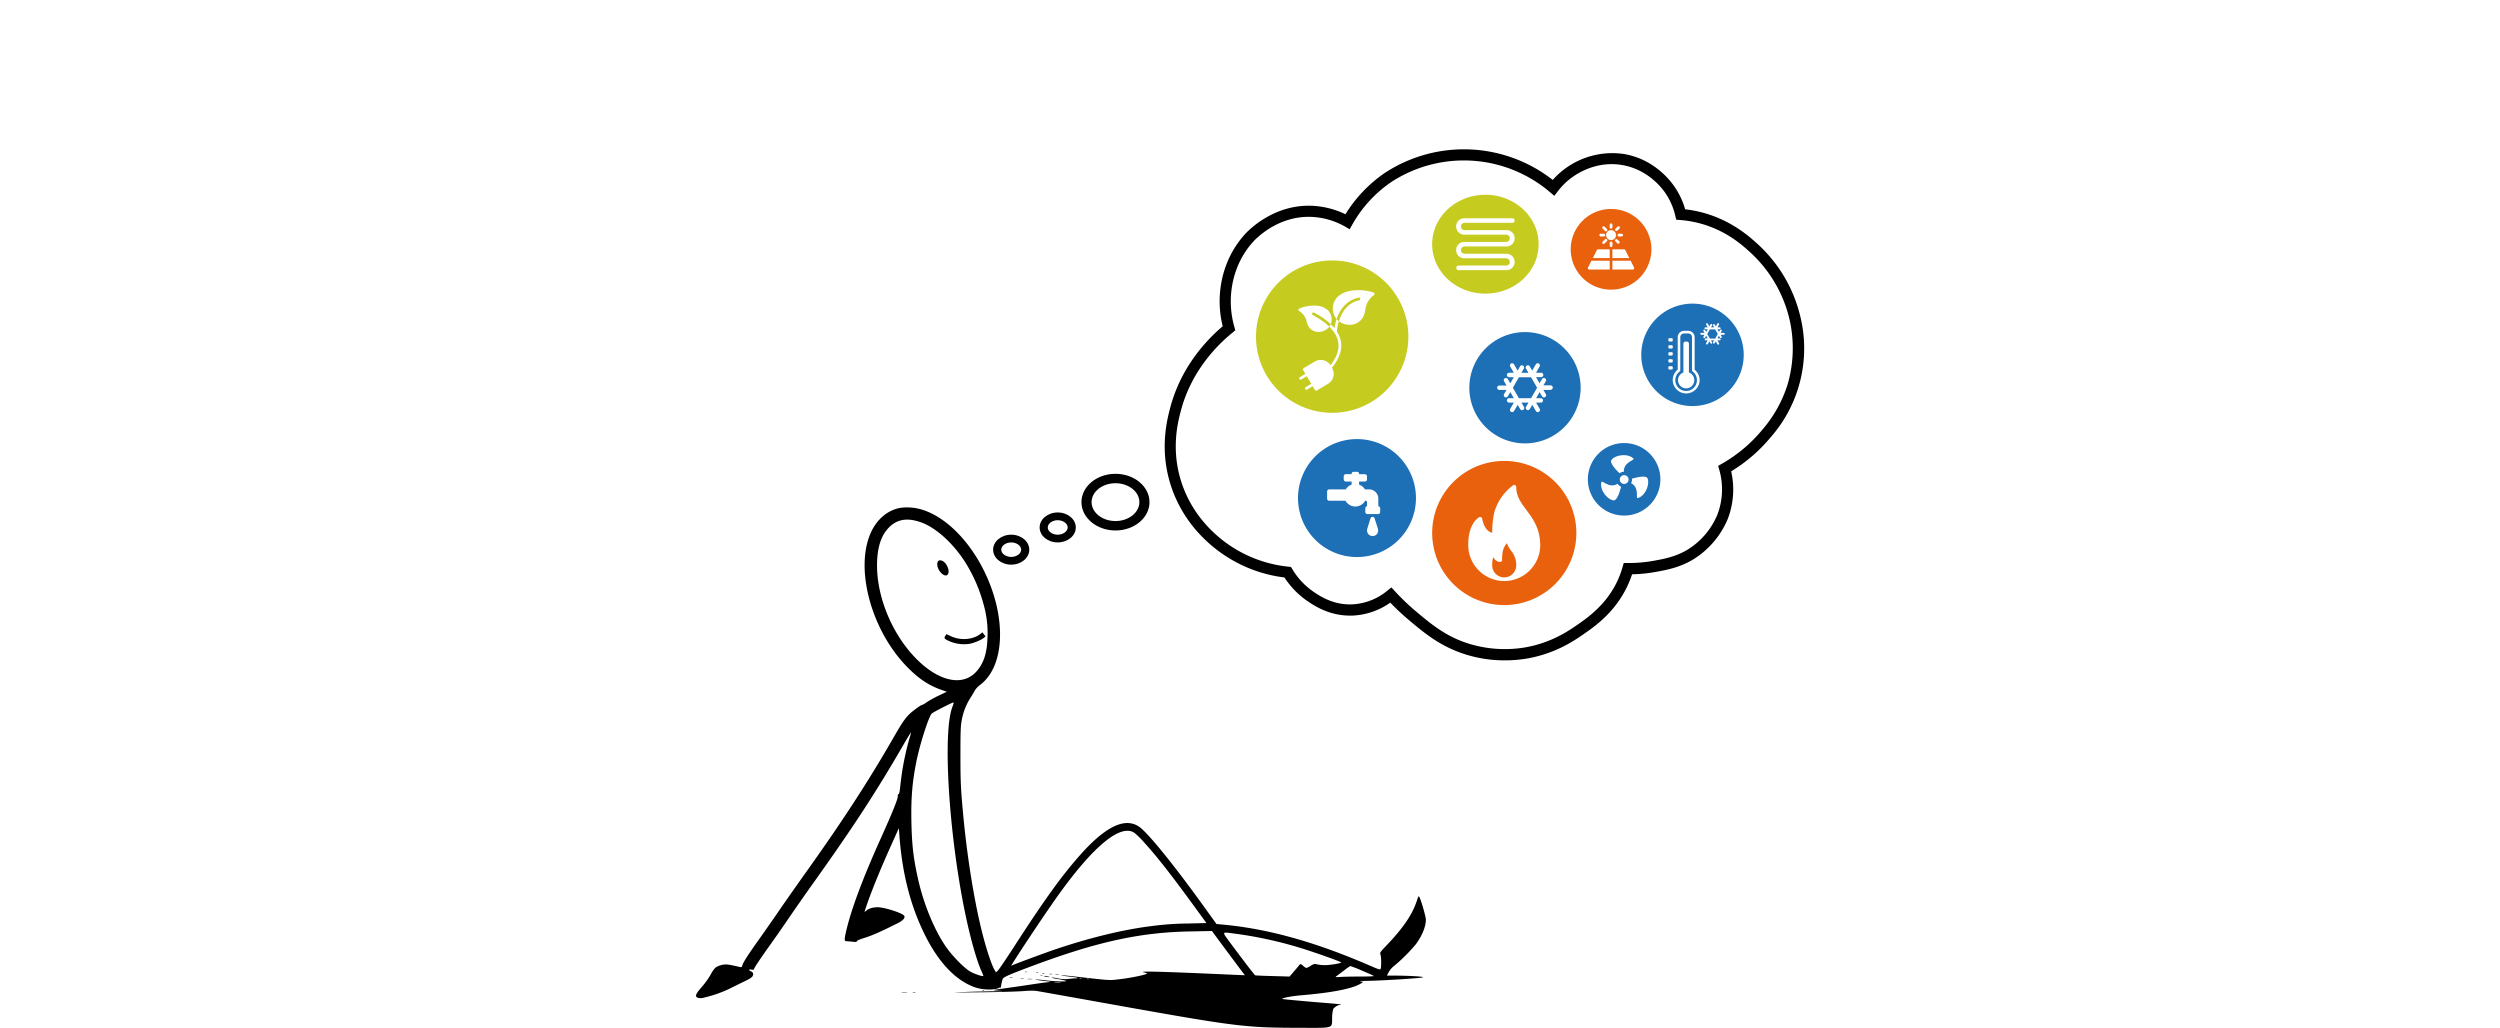 <svg xmlns="http://www.w3.org/2000/svg" viewBox="0 0 1788.25 735.47"><defs><style>.cls-1{fill:#1d6fb6;}.cls-2{fill:#e9610c;}.cls-3{fill:#c6cb1f;}.cls-4{fill:none;}</style></defs><g id="Ebene_2" data-name="Ebene 2"><g id="Ebene_1-2" data-name="Ebene 1"><path d="M642.88,363.49c-8.25,1.88-15.29,7.85-19.49,16.51-12.26,25.32-.81,69.68,24.86,96.41,8.56,8.92,16.15,14,25.78,17.27l3.24,1.11-6.28,3a77,77,0,0,0-8.56,4.81,9.62,9.62,0,0,1-3,1.67c-.4,0-2.83,1.57-5.37,3.55-5.62,4.3-7.59,6.94-15.64,21-16.81,29.27-35.75,58.39-59.8,92.16-7.25,10.18-16.71,23.6-21,29.88S547,666.2,543.59,671c-8,11.14-12.16,17.62-12.61,19.55-.26,1.26-.46,1.41-1.67,1.16-6.64-1.52-8.16-1.77-9.93-1.82a13.89,13.89,0,0,0-7.44,2.12,18,18,0,0,0-3.45,4.86,55.5,55.5,0,0,1-6.32,8.87c-4.76,5.41-5.32,7.09-2.94,8a7.78,7.78,0,0,0,4.15-.1,90.24,90.24,0,0,0,17.77-6.08c2.08-1.06,6.64-3.29,10.13-5,4.66-2.18,6.53-3.35,7.09-4.36.81-1.52.35-2.73-1.42-3.54s-1.31-1.42.66-1.12c1.27.21,1.77.1,1.77-.35,0-.81,4.41-7.39,12.81-19.14,3.45-4.81,9.17-13.12,12.76-18.38s11-15.9,16.46-23.55c28.51-39.9,45.73-66.28,64.82-99.4,2.88-4.91,5.26-8.91,5.36-8.81a25.41,25.41,0,0,1-1.11,4.41A200.44,200.44,0,0,0,644,562c-.41,4.15-.81,6-1.22,6s-.61.55-.61,1.77c0,2-3.84,11.49-12.5,30.73-11.95,26.49-20.26,48.51-24,63.81-1.73,7.08-1.83,8.86-.56,8.91.45,0,2.38.15,4.25.35,2.79.36,3.45.26,3.55-.3s2.53-1.52,6.17-2.63c5.37-1.73,11.65-4.56,22.79-10.13,4.1-2.08,5.77-3.9,4.91-5.47s-11.39-5.27-17.57-6c-3.34-.4-7.39.56-9.37,2.18-.81.71-1.46,1.17-1.46,1.06s.65-2.12,1.46-4.5c3.65-10.69,10.38-27.24,18-44l5.11-11.4.36,4.81c1.92,27,7.75,50,17.82,70.64C671,688,683.14,701,697,706.1c5.67,2.08,14.28,2.28,17.68.51.86-.51,1-.46.7.1-.25.35-.2.5,0,.25a2.4,2.4,0,0,0,.61-1.26c.56-3.3,1-5,1.42-5.73.81-1.26,6.08-3.49,22-9.41,45.92-17.07,76.46-23.7,112.21-24.31l15.29-.3,2.94,4c2.78,3.79,16,21.57,19.14,25.72l1.47,1.92-7.3-.3c-52.56-2.38-69.87-2.84-64.86-1.72,1.16.25,2.12.61,2.12.81,0,.71-11.79,3.19-19.14,4-8.3,1-6.12,1.06-32.25-1.87-5-.56-9.42-1-9.88-.87s2,.46,5.32.87c6.38.65,8.26,1.21,4.66,1.31-1.16,0-3.39.25-5,.46a25.76,25.76,0,0,1-7.55-.46,25.7,25.7,0,0,0-4.86-.66,23.41,23.41,0,0,0,4.71,1.12,56.45,56.45,0,0,1,6,1.26c1.77.76-7.45.56-14.44-.3a66.2,66.2,0,0,0-7.44-.61c-.5.1,1.93.51,5.42.91,6.23.76,6.28.76,3.29,1.07-1.67.15-4.86.6-7.09.91-7.44,1.11-10.58,1.62-13.92,2.07-1.83.26-5,.71-7.09,1s-4.46.66-5.32.76c-6.13.86-6.28,1-1.52,1.31,4.26.31,4,.31-2.53.36-3.9.05-13.22.25-20.76.5-12.25.46-11.24.46,9.62.26,12.81-.1,26.63-.51,30.74-.81,5.67-.46,8.25-.46,10.88,0,1.88.3,24.61,4.35,50.49,9,91.6,16.41,97.37,17.11,136.11,17.22,26,.05,23.75.7,24-7.19a25.53,25.53,0,0,1,.76-6.18c.71-1.27,3.44-3,4.76-3,.56,0,.86-.1.71-.3s-5.72-.71-12.36-1.22c-15-1.21-29.27-2.58-29.47-2.73-.61-.66,6.64-2.08,13.52-2.64,22.69-1.92,37.42-4.86,43-8.66l1.32-.91-1.77-.3c-1.17-.2-.16-.36,2.83-.41,12.1-.15,40.51-1.92,41.68-2.58.91-.5-8.81-1.11-18.54-1.21-4,0-7.24,0-7.24,0s.51-1.07,1.17-2.33a15.56,15.56,0,0,1,4.15-4.76,119.62,119.62,0,0,0,15.44-15.45c4.41-5.92,7.09-12.56,7.09-17.52,0-2.07-3.29-13.52-4.56-16-.65-1.16-.75-1-2,2.84-3.29,9.77-9.67,19.14-21.32,31.34-5,5.27-5.11,5.37-4.56,6.94s.66,8.1.16,9.87c-.36,1.07-.71,1-9.73-2.93-38.33-16.46-72-25.73-103.9-28.56l-3.85-.36-6.79-9.42c-20.81-29-38.28-51-46.58-58.58-10.33-9.42-25-3.09-44.61,19.14C759,627,746.49,644.43,725,677.74c-5.52,8.51-10.59,16-11.3,16.61l-1.26,1.17-.86-1.42c-2.74-4.51-7.45-19.5-10.84-34.58-4.91-21.58-9.21-49.53-11.7-76C687.24,564.32,687,559.26,687,540c0-17,.15-20.71.91-24.71a44.19,44.19,0,0,1,6.18-16c1.26-2,2.68-4.35,3.14-5.32a15.57,15.57,0,0,1,3.9-4.1c17.36-13.11,19-46.94,3.84-79.29C692.05,383,670.28,363.9,650.78,363A31.32,31.32,0,0,0,642.88,363.49Zm15.35,9.93C669,377,681.52,388.26,690.33,402a110.68,110.68,0,0,1,13.37,30.84,74.37,74.37,0,0,1,2.63,23.75c-.4,11-2.83,18.17-8.05,23.9C688.71,491,672,487.6,656.1,471.91c-17.27-17.07-28.66-43.6-28.76-67.1-.05-12.76,2.78-21.77,8.61-27.59S648.86,370.23,658.23,373.42ZM682.18,502.9a25.23,25.23,0,0,1-1,2.93c-6.94,18.44-2.54,90.34,9.06,146.7,3.59,17.57,8.25,34.23,11.7,41.87a25,25,0,0,1,1.46,3.65c0,.76-6.53-1.42-9.46-3.14-4.71-2.79-13.57-11.95-18-18.68-8.2-12.41-15.39-30.13-19.29-47.6-3.29-14.79-4.36-24.06-4.71-40.36-.36-17.52.61-29.12,3.69-44.21,2.49-12.15,8.56-31,10.79-33.62.71-.81,14.43-7.9,15.39-7.9A.35.35,0,0,1,682.18,502.9ZM811.5,595.76a63.28,63.28,0,0,1,7,6.94c10.08,11.19,18.89,22.53,36,45.93l8.46,11.64-13,.31a214.43,214.43,0,0,0-27.45,2c-19.65,2.49-43.24,8.26-67.85,16.56-8,2.74-29,10.53-30.59,11.34-.71.41-.86.36-.5-.2,6.53-10.68,27.19-41.52,34.94-52.1C783.25,604.12,801.88,589.23,811.5,595.76Zm72.06,72.11a287.91,287.91,0,0,1,52.31,12c8.91,2.89,22.83,7.9,23.44,8.51s-7.9,2-11.7,2a27.14,27.14,0,0,1-5.36-.55c-2-.51-2.38-.41-4.71,1a14.1,14.1,0,0,1-3.09,1.57,6.7,6.7,0,0,1-2.38-1.62c-1.12-1-2-1.37-2.18-1.07s-1.92,2.38-3.9,4.66l-3.54,4.16-12.16-.36c-6.68-.15-12.3-.4-12.5-.56-.51-.25-10.48-13.31-17.47-22.78C873.74,665.9,873.43,666.55,883.56,667.87Zm90.69,26.43c4.35,1.83,8.15,3.55,8.45,3.8s-3.74.41-8.91.41-11.54.1-14.18.25c-4.65.3-4.76.3-3.49-.61.66-.51,3.09-2.33,5.32-4a36.53,36.53,0,0,1,4.45-3.14A88.61,88.61,0,0,1,974.25,694.3Zm-200.77,5.57a2.72,2.72,0,0,1-1.27,0c-.36-.15-.1-.25.61-.25S773.78,699.72,773.48,699.87Zm5.26.46a1,1,0,0,1-1,0c-.41-.15-.25-.31.3-.31S778.94,700.18,778.74,700.33Zm-20,2.58a30.85,30.85,0,0,1-4.3,0c-1.22-.1-.26-.2,2.12-.2S760,702.81,758.79,702.91Z"/><path d="M675.06,401.79c2.36,1.82,4,5.79,3.32,8.17s-2.89,2.17-5.21-.15c-2.76-2.76-3.69-7.47-1.73-8.77C672.24,400.49,673.79,400.83,675.06,401.79Z"/><path d="M701.32,453.43C695.85,457.68,687,458.34,680,455l-2.94-1.41-.76,1.06c-1.11,1.57-.86,2.23,1.22,3.24a26.37,26.37,0,0,0,15.75,2.68c3.34-.55,8.55-2.73,10.58-4.4l1.11-1-1.16-1.42-1.11-1.47Z"/><path d="M733.22,695.31a2.48,2.48,0,0,0,1.27,0c.3-.15,0-.25-.66-.25S732.86,695.16,733.22,695.31Z"/><path d="M741.32,695.82a2.72,2.72,0,0,0,1.27,0c.3-.15,0-.25-.66-.25S741,695.67,741.32,695.82Z"/><path d="M745.63,696.33a3.83,3.83,0,0,0,1.51,0c.31-.15,0-.26-.91-.26S745.12,696.18,745.63,696.33Z"/><path d="M750.69,696.83a4.79,4.79,0,0,0,1.77,0c.46-.15,0-.25-.91-.25S750.18,696.68,750.69,696.83Z"/><path d="M755,697.34a8.7,8.7,0,0,0,2.28,0c.61-.1.1-.2-1.16-.2S754.33,697.24,755,697.34Z"/><path d="M744.36,697.85a2.72,2.72,0,0,0,1.27,0c.3-.16,0-.26-.66-.26S744,697.69,744.36,697.85Z"/><path d="M747.5,698.51a11.11,11.11,0,0,0,2.53.4c1.11,0,1.11,0-.25-.4a13.15,13.15,0,0,0-2.53-.41C746.44,698.1,746.49,698.2,747.5,698.51Z"/><path d="M722.33,699.37a5.26,5.26,0,0,0,1.77,0c.46-.16.06-.26-.91-.26S721.83,699.21,722.33,699.37Z"/><path d="M730.18,699.87a6.9,6.9,0,0,0,2,0c.45-.15-.05-.25-1.17-.2S729.52,699.77,730.18,699.87Z"/><path d="M735.24,700.38a15.42,15.42,0,0,0,3,0c.76-.1,0-.2-1.67-.2S734.33,700.28,735.24,700.38Z"/><path d="M702.84,708.48a1,1,0,0,0,1-.05c.2-.15-.1-.3-.66-.25S702.43,708.33,702.84,708.48Z"/><path d="M645.06,710a21,21,0,0,0,3.55,0c1.06-.1.35-.2-1.62-.2S644.2,709.9,645.06,710Z"/><path d="M653,710a5.26,5.26,0,0,0,1.77,0c.46-.15,0-.25-.91-.25S652.45,709.85,653,710Z"/><path id="Pfad_1116" data-name="Pfad 1116" class="cls-1" d="M1161.73,316.91a25.94,25.94,0,1,0,25.94,25.94,25.94,25.94,0,0,0-25.94-25.94Zm-9.13,12.22c1.19-1.78,4.09-3.15,7.4-3.48s6.48.49,8.19,2.21a3.72,3.72,0,0,1,.41.48,7.1,7.1,0,0,1-1.73,1.24c-2.13,1.28-5.55,3.34-5.29,7.86a5.55,5.55,0,0,0-3.11,1.09c-5.45-5.18-6.64-8.24-5.87-9.4Zm1.74,28.79c-2.13-.13-4.76-2-6.7-4.65s-2.83-5.86-2.2-8.21a3.86,3.86,0,0,1,.21-.6,8.16,8.16,0,0,1,1.95.88c2.18,1.21,5.67,3.14,9.46.66a5.55,5.55,0,0,0,2.48,2.14c-1.74,7.31-3.85,9.83-5.2,9.78Zm7.44-11.76a3.14,3.14,0,1,1,3.14-3.14h0a3.14,3.14,0,0,1-3.14,3.14Zm15.93,4c-1.41,3.14-3.66,5.38-6,6a4.62,4.62,0,0,1-.63.11,7.2,7.2,0,0,1-.2-2.12c0-2.49-.12-6.49-4.17-8.53a5.38,5.38,0,0,0,.67-2.6,4.2,4.2,0,0,0-.06-.61c7.23-2.14,10.5-1.58,11.08-.39.95,1.92.68,5.1-.68,8.12Z"/><g id="Gruppe_30" data-name="Gruppe 30"><path id="Pfad_1117" data-name="Pfad 1117" class="cls-1" d="M1223.07,235.63l-1.89,3.29,1.89,3.28h3.8l1.89-3.28-1.89-3.29Z"/><path id="Pfad_1118" data-name="Pfad 1118" class="cls-1" d="M1210.68,265.69a.93.93,0,0,1-.38-.76V241.21a2.7,2.7,0,0,0-2.69-2.7h-3a2.7,2.7,0,0,0-2.69,2.7v23.72a.92.92,0,0,1-.39.76,7.73,7.73,0,1,0,10.8,1.69A7.53,7.53,0,0,0,1210.68,265.69Zm-4.55,12.11a5.87,5.87,0,0,1-2-11.38v-20.6a1.48,1.48,0,0,1,1.48-1.48h1a1.48,1.48,0,0,1,1.48,1.48h0v20.6a5.87,5.87,0,0,1-2,11.38Z"/><path id="Pfad_1119" data-name="Pfad 1119" class="cls-1" d="M1210.64,217.18a36.64,36.64,0,1,0,36.64,36.64,36.64,36.64,0,0,0-36.64-36.64Zm-17.26,25.51a.78.78,0,0,1,.77-.78h1.59a.78.78,0,0,1,.78.78v.84a.77.77,0,0,1-.78.77h-1.59a.77.77,0,0,1-.77-.77Zm0,5a.78.78,0,0,1,.77-.78h1.59a.78.78,0,0,1,.78.78h0v.84a.77.77,0,0,1-.78.77h-1.59a.77.77,0,0,1-.77-.77h0Zm0,5a.77.77,0,0,1,.77-.77h1.59a.77.77,0,0,1,.78.77h0v.84a.77.77,0,0,1-.78.77h-1.59a.77.77,0,0,1-.77-.77h0Zm0,5a.77.77,0,0,1,.77-.77h1.59a.77.77,0,0,1,.78.77v.84a.78.78,0,0,1-.78.78h-1.59a.78.78,0,0,1-.77-.78h0Zm2.36,6.66h-1.59a.78.78,0,0,1-.77-.78h0v-.84a.77.77,0,0,1,.77-.77h1.59a.77.77,0,0,1,.78.77v.84a.78.78,0,0,1-.78.78Zm19.24,11.2a9.61,9.61,0,1,1-17.72-7.46c.1-.24.21-.47.33-.7a9.73,9.73,0,0,1,2.48-3V241.21a4.58,4.58,0,0,1,4.58-4.58h2.95a4.58,4.58,0,0,1,4.58,4.58v23.26a9.63,9.63,0,0,1,2.81,11.2Zm18-36.07h-2.25l.76,1.33a.69.69,0,0,1-.25.94h0a.73.73,0,0,1-.35.09.68.68,0,0,1-.59-.34l-.77-1.33-1.1,1.91H1230a.69.69,0,1,1,0,1.37h-1.53l1.12,2a.69.69,0,1,1-1.19.69h0l-1.12-2-.77,1.33a.69.69,0,0,1-1.19-.69l.77-1.33h-2.2l.76,1.33a.69.69,0,1,1-1.19.69l-.76-1.33-1.13,2a.69.69,0,0,1-1.19-.69l1.13-2H1220a.69.69,0,0,1,0-1.37h1.54l-1.11-1.91-.76,1.33a.7.7,0,0,1-.6.34.73.73,0,0,1-.35-.09.69.69,0,0,1-.25-.94h0l.77-1.33h-2.25a.69.69,0,1,1,0-1.37h2.25l-.77-1.33a.69.69,0,0,1,.25-.94.7.7,0,0,1,.94.25l.77,1.33,1.1-1.91H1220a.69.69,0,1,1,0-1.37h1.53l-1.12-1.95a.69.69,0,0,1,1.19-.69h0l1.12,1.95.77-1.33a.69.69,0,1,1,1.19.69l-.77,1.33h2.21l-.77-1.33a.69.69,0,0,1,1.19-.69l.77,1.33,1.12-1.95a.69.69,0,0,1,.94-.25.7.7,0,0,1,.26.94l-1.13,1.95H1230a.69.69,0,1,1,0,1.37h-1.53l1.1,1.91.77-1.33a.7.7,0,0,1,.94-.25.69.69,0,0,1,.25.94h0l-.77,1.33H1233a.69.69,0,0,1,.69.69.68.68,0,0,1-.69.68Z"/></g><g id="Gruppe_32" data-name="Gruppe 32"><path id="Pfad_1120" data-name="Pfad 1120" class="cls-2" d="M1080.86,393.91a18.43,18.43,0,0,1-2.95-5.42A13.85,13.85,0,0,0,1075,394a29,29,0,0,0-.55,6.51,1.43,1.43,0,0,1-1.43,1.43h0a5.21,5.21,0,0,1-4.72-3.42,11.66,11.66,0,0,0-.91,4.55c0,.21,0,.39,0,.56a8.61,8.61,0,1,0,17.18,1.09,6.61,6.61,0,0,0,0-1.09c0-.27,0-.51,0-.76A16.27,16.27,0,0,0,1080.86,393.91Z"/><path id="Pfad_1121" data-name="Pfad 1121" class="cls-2" d="M1076,329.7a51.56,51.56,0,1,0,51.56,51.55A51.55,51.55,0,0,0,1076,329.7Zm.08,85.92H1076a25.81,25.81,0,0,1-25.77-25.77c0-.49,0-1,0-1.47.42-14.63,7.63-18.29,7.94-18.44a1.43,1.43,0,0,1,1.91.67,1.47,1.47,0,0,1,.13.42c0,.09,1.34,8.83,7.17,10.08a63.33,63.33,0,0,1,1.47-14.53,36.49,36.49,0,0,1,13.44-19.43,1.44,1.44,0,0,1,2.27,1.17c0,6.68,3.37,11.22,7.27,16.46,4.21,5.67,9,12.1,9.76,22.35,0,0,.15,2,.15,2.71a25.8,25.8,0,0,1-25.69,25.78Z"/></g><path id="Pfad_1122" data-name="Pfad 1122" class="cls-2" d="M1152.39,149.48a28.86,28.86,0,1,0,28.86,28.86,28.87,28.87,0,0,0-28.86-28.86Zm10.16,29.38,2.89,5.72h-12.09v-6.25h8.33A1,1,0,0,1,1162.55,178.86Zm-7-7.55a1,1,0,0,1,1.37,0h0l1.52,1.52a1,1,0,0,1-1.38,1.37l-1.51-1.51a1,1,0,0,1,0-1.37Zm5.39-3.16a1,1,0,0,1-1,1h-2.14a1,1,0,0,1,0-1.94H1160a1,1,0,0,1,1,1Zm-5.39-4.54,1.51-1.51a1,1,0,0,1,1.38,0,1,1,0,0,1,0,1.37l0,0-1.52,1.51a1,1,0,0,1-1.37,0,1,1,0,0,1,0-1.38Zm-4.14-3a1,1,0,0,1,1.95-.06v2.2a1,1,0,0,1-1.95,0Zm1,4a3.56,3.56,0,1,1-3.57,3.56,3.56,3.56,0,0,1,3.57-3.56Zm-3.17,8.1-1.51,1.51a1,1,0,0,1-1.37,0,1,1,0,0,1,0-1.34l1.52-1.52a1,1,0,1,1,1.4,1.35l0,0Zm-2.88-10.59a1,1,0,0,1,1.37,0h0l1.51,1.51a1,1,0,1,1-1.34,1.41l0,0-1.51-1.51a1,1,0,0,1,0-1.38Zm-1.54,5.08h2.14a1,1,0,1,1,0,1.94h-2.14a1,1,0,0,1,0-1.94Zm6.61,25.6h-14.64a1,1,0,0,1-1-1,1,1,0,0,1,.11-.44l2.44-4.84h13.07Zm0-8.2h-12.08l2.89-5.72a1,1,0,0,1,.86-.53h8.33Zm1-7.88a1,1,0,0,1-1-1v-2.14a1,1,0,0,1,1.95,0v2.15a1,1,0,0,1-1,1h0ZM1168,192.78h-14.65v-6.26h13.07l2.45,4.85a1,1,0,0,1-.87,1.41Z"/><path id="Pfad_1123" data-name="Pfad 1123" class="cls-3" d="M952.92,186.3a54.49,54.49,0,1,0,54.48,54.49,54.49,54.49,0,0,0-54.48-54.49Zm-24.09,35.76a1,1,0,0,1,.53-1.31,27.38,27.38,0,0,1,11-2.14,13.38,13.38,0,0,1,9.59,3.43,9.27,9.27,0,0,1,2,9.67l-.06.16a54.77,54.77,0,0,0-11.82-8.2h0a1,1,0,1,0-1,1.73l.05,0a52.13,52.13,0,0,1,11.74,8.23,9.67,9.67,0,0,1-7.7,3.82,8.26,8.26,0,0,1-7-3.69,10.1,10.1,0,0,1-1.09-2.33c-.17-.52-.32-1-.46-1.53-.19-.67-.37-1.31-.61-1.92a10.85,10.85,0,0,0-4.68-5.47,1,1,0,0,1-.41-.48Zm24,41.13a8.31,8.31,0,0,1-2.9,11.38l-8,4.74a1,1,0,0,1-1.37-.34h0l-1.61-2.7-3.89,2.31a1,1,0,1,1-1-1.72l3.9-2.31-3.22-5.41-3.89,2.31,0,0a1,1,0,0,1-1.06-1.7l.06,0,3.89-2.32-1.61-2.7a1,1,0,0,1,.34-1.38h0l8-4.74a8.32,8.32,0,0,1,11.21,2.61c4.66-5.91,6.5-11.58,5.48-16.85a17.53,17.53,0,0,0-2.56-6.17.92.92,0,0,1-.26-.38,27.24,27.24,0,0,0-3.52-4.14,8.54,8.54,0,0,0,1-1.79,32.17,32.17,0,0,1,2.71,2.89,37.18,37.18,0,0,1,1.57-6.57h0a12.1,12.1,0,0,0,1.61,1.51,35.58,35.58,0,0,0-1.43,7.44,19.37,19.37,0,0,1,2.82,6.84c1.17,6-1,12.45-6.35,19ZM982.81,211a14.73,14.73,0,0,0-5.64,7.94c-.23.84-.39,1.71-.57,2.62-.12.68-.25,1.37-.42,2.05a12.09,12.09,0,0,1-1.13,3.13,10.72,10.72,0,0,1-9.68,5.58h-.21a12.51,12.51,0,0,1-7.43-2.58c.25-.8.54-1.62.86-2.46,2.78-6.91,7.4-11.11,13.71-12.46a1,1,0,0,0-.42-1.95c-6.92,1.48-12.17,6.23-15.16,13.72-.23.55-.42,1.1-.61,1.64a10.72,10.72,0,0,1-1.56-2.32,11.93,11.93,0,0,1,1.4-12.62c2.48-3,6.63-5,12-5.55a35.76,35.76,0,0,1,14.57,1.49,1,1,0,0,1,.69.81h0a1,1,0,0,1-.4,1Z"/><path id="Pfad_1124" data-name="Pfad 1124" class="cls-3" d="M1062.5,139.32c-21,0-38.08,15.83-38.08,35.36s17,35.35,38.08,35.35,38.08-15.82,38.08-35.35-17-35.36-38.08-35.36Zm-14.63,25.28h29.27a5.87,5.87,0,1,1,0,11.71h-29.27a2.61,2.61,0,1,0,0,5.2h29.27a5.87,5.87,0,1,1,0,11.71h-33.85a1.63,1.63,0,1,1,0-3.26h33.83a2.61,2.61,0,1,0,0-5.2h-29.27a5.87,5.87,0,1,1,0-11.71h29.27a2.61,2.61,0,1,0,0-5.2h-29.27a5.87,5.87,0,1,1,0-11.71h33.82a1.63,1.63,0,1,1,0,3.25h-33.84a2.61,2.61,0,1,0,0,5.2Z"/><g id="Gruppe_35" data-name="Gruppe 35"><path id="Pfad_1125" data-name="Pfad 1125" class="cls-1" d="M1086.49,269.85l-4.33,7.5,4.33,7.5h8.67l4.33-7.5-4.33-7.5Z"/><path id="Pfad_1126" data-name="Pfad 1126" class="cls-1" d="M1090.82,237.54a39.81,39.81,0,1,0,39.81,39.81,39.81,39.81,0,0,0-39.81-39.81Zm18.34,41.38H1104l1.75,3a1.57,1.57,0,1,1-2.72,1.57l-1.75-3-2.51,4.36h3.5a1.58,1.58,0,0,1,0,3.15h-3.5l2.56,4.45a1.57,1.57,0,0,1-2.72,1.57l-2.56-4.45-1.76,3a1.57,1.57,0,0,1-2.72-1.57l1.75-3h-5l1.75,3a1.57,1.57,0,1,1-2.7,1.6l0,0-1.75-3L1083,294a1.57,1.57,0,0,1-2.72-1.57l2.57-4.45h-3.5a1.58,1.58,0,0,1,0-3.15h3.5l-2.52-4.36-1.75,3a1.56,1.56,0,0,1-2.14.58,1.58,1.58,0,0,1-.58-2.15l1.75-3h-5.13a1.57,1.57,0,0,1,0-3.14h5.13l-1.75-3a1.57,1.57,0,1,1,2.7-1.61l0,0,1.75,3,2.52-4.36h-3.5a1.58,1.58,0,0,1,0-3.15h3.5l-2.57-4.45a1.57,1.57,0,0,1,2.72-1.57l2.57,4.45,1.75-3a1.57,1.57,0,0,1,2.72,1.57l-1.75,3h5l-1.75-3a1.57,1.57,0,0,1,2.72-1.57l1.75,3,2.57-4.45a1.58,1.58,0,0,1,2.14-.6,1.56,1.56,0,0,1,.6,2.14l0,0-2.57,4.45h3.5a1.58,1.58,0,1,1,0,3.15h-3.5l2.52,4.36,1.75-3a1.57,1.57,0,0,1,2.74,1.53l0,0-1.75,3h5.14a1.57,1.57,0,0,1,0,3.14Z"/></g><path id="Pfad_1127" data-name="Pfad 1127" class="cls-1" d="M970.65,314.08a42.19,42.19,0,1,0,42.19,42.19,42.19,42.19,0,0,0-42.19-42.19Zm11.18,69.37a4,4,0,0,1-4-4,3.71,3.71,0,0,1,.19-1.19.2.2,0,0,1,0-.11l2.31-7.39a1.54,1.54,0,0,1,2.93,0l2.29,7.28a1.11,1.11,0,0,1,.07.26,4,4,0,0,1-2.66,5,4.12,4.12,0,0,1-1.16.17Zm5.42-17.28a1.53,1.53,0,0,1-1.53,1.54h-7.58a1.54,1.54,0,0,1-1.54-1.53h0v-2.6a1.55,1.55,0,0,1,1.23-1.51v-2.93a.94.94,0,0,0-1-.95h-.31a8.09,8.09,0,0,1-14.1,0H950.82a1.54,1.54,0,0,1-1.54-1.54h0v-5.06a1.54,1.54,0,0,1,1.54-1.54h11.81a8.1,8.1,0,0,1,4.19-3.39v-1.91a1.63,1.63,0,0,1,0-.31h-4.12a1.53,1.53,0,0,1-1.54-1.53h0v-2.2a1.54,1.54,0,0,1,1.54-1.54h4.09V339a1.53,1.53,0,0,1,1.53-1.53h2.34a1.52,1.52,0,0,1,1.53,1.53v.19h4.09a1.54,1.54,0,0,1,1.54,1.54h0v2.2a1.53,1.53,0,0,1-1.53,1.53h-4.13a1.63,1.63,0,0,1,0,.31v1.91a8.06,8.06,0,0,1,4.19,3.39h3a6.56,6.56,0,0,1,6.55,6.56v5.46a1.53,1.53,0,0,1,1.34,1.52Z"/><path d="M756.58,388c-7.13,0-12.93-4.81-12.93-10.71s5.8-10.72,12.93-10.72,12.94,4.81,12.94,10.72S763.71,388,756.58,388Zm0-15.9c-3.86,0-7.12,2.37-7.12,5.19s3.26,5.18,7.12,5.18,7.13-2.37,7.13-5.18S760.44,372.1,756.58,372.1Z"/><path d="M797.9,379.45c-13.42,0-24.34-9.1-24.34-20.27s10.92-20.27,24.34-20.27,24.34,9.09,24.34,20.27S811.32,379.45,797.9,379.45Zm0-33.8c-9.42,0-17.09,6.07-17.09,13.53s7.67,13.53,17.09,13.53S815,366.64,815,359.18,807.33,345.65,797.9,345.65Z"/><path d="M1076.17,472.36a92.76,92.76,0,0,1-31-5.3c-16.31-5.78-27.12-14.89-37.57-23.7a171.47,171.47,0,0,1-13.13-12.3,50.42,50.42,0,0,1-26.91,9.26c-15.9.59-27-6.78-31.68-9.92a60.08,60.08,0,0,1-17.1-17.33,99.41,99.41,0,0,1-47-18.77c-17.64-13.14-29.89-30.75-35.43-50.92-6.5-23.7-1.56-42.94.55-51.15,7.58-29.5,26.08-49,37.7-58.87a74.11,74.11,0,0,1,1.77-41.76A69,69,0,0,1,891,167c4.59-4.79,21.49-20.37,46.39-19.84a61,61,0,0,1,25,6.1,98.19,98.19,0,0,1,28.28-29.64,103.16,103.16,0,0,1,120,5.08,57,57,0,0,1,50.66-18.58c19.94,3.24,31.58,16.67,35.65,22.29a55.43,55.43,0,0,1,8.41,17.31,84.33,84.33,0,0,1,12.73,2.42c20.3,5.47,33.25,17.15,38.13,21.54a102,102,0,0,1,31.36,52.06,96.17,96.17,0,0,1-21.21,87.22,112.19,112.19,0,0,1-28.09,24.18,58.74,58.74,0,0,1-2.33,33.77A62.06,62.06,0,0,1,1211.42,400c-9.86,6-19.24,7.68-27.52,9.17a105.63,105.63,0,0,1-16.48,1.62,76,76,0,0,1-3.24,8.18c-8.88,19-23.45,29.12-31.28,34.55-6.73,4.66-20.74,14.38-41.88,17.73A96.12,96.12,0,0,1,1076.17,472.36Zm-80.89-52.18,2.56,2.79a164.33,164.33,0,0,0,14.89,14.25c9.91,8.34,20.15,17,35.08,22.27a87.23,87.23,0,0,0,42,3.78c19.32-3.07,32.31-12.07,38.55-16.4,7.21-5,20.63-14.3,28.58-31.34a66.78,66.78,0,0,0,3.69-9.89l.84-2.94,3.06,0a96.16,96.16,0,0,0,18-1.51c7.58-1.36,16.18-2.9,24.76-8.12a53.5,53.5,0,0,0,21.22-25.1,50.79,50.79,0,0,0,1.34-31.73l-.86-3,2.73-1.56a104.26,104.26,0,0,0,28.54-23.9,91.43,91.43,0,0,0,18.51-33.11,92.55,92.55,0,0,0,1.06-47.09,93.92,93.92,0,0,0-28.92-48c-4.91-4.43-16.41-14.79-34.85-19.76a78.48,78.48,0,0,0-14.14-2.44l-2.92-.23-.67-2.86a47.91,47.91,0,0,0-7.82-17.24C1187,132.27,1177,120.77,1160,118c-16-2.6-28.6,4.07-34.68,8.28a48.6,48.6,0,0,0-10.94,10.45l-2.56,3.35-3.22-2.72a95,95,0,0,0-113.45-7.13,90,90,0,0,0-27.76,30.27l-2,3.49L962,162a53.36,53.36,0,0,0-24.79-6.89c-21.63-.48-36.41,13.17-40.42,17.36a60.74,60.74,0,0,0-12.88,21.72,66.52,66.52,0,0,0-1,39.53l.7,2.54L881.56,238c-10.61,8.57-29.52,27.26-37,56.27-2,7.6-6.52,25.39-.58,47,5.06,18.43,16.29,34.55,32.48,46.61a91.48,91.48,0,0,0,45,17.45l2,.21,1,1.7a52.34,52.34,0,0,0,15.76,16.5c4.07,2.71,13.59,9.08,26.92,8.57a42.85,42.85,0,0,0,25.13-9.71Z"/><path d="M723.31,403.9c-7.13,0-12.93-4.81-12.93-10.72s5.8-10.71,12.93-10.71,12.94,4.81,12.94,10.71S730.45,403.9,723.31,403.9Zm0-15.9c-3.86,0-7.12,2.37-7.12,5.18s3.26,5.19,7.12,5.19,7.13-2.37,7.13-5.19S727.18,388,723.31,388Z"/><rect class="cls-4" width="1788.25" height="735.47"/></g></g></svg>